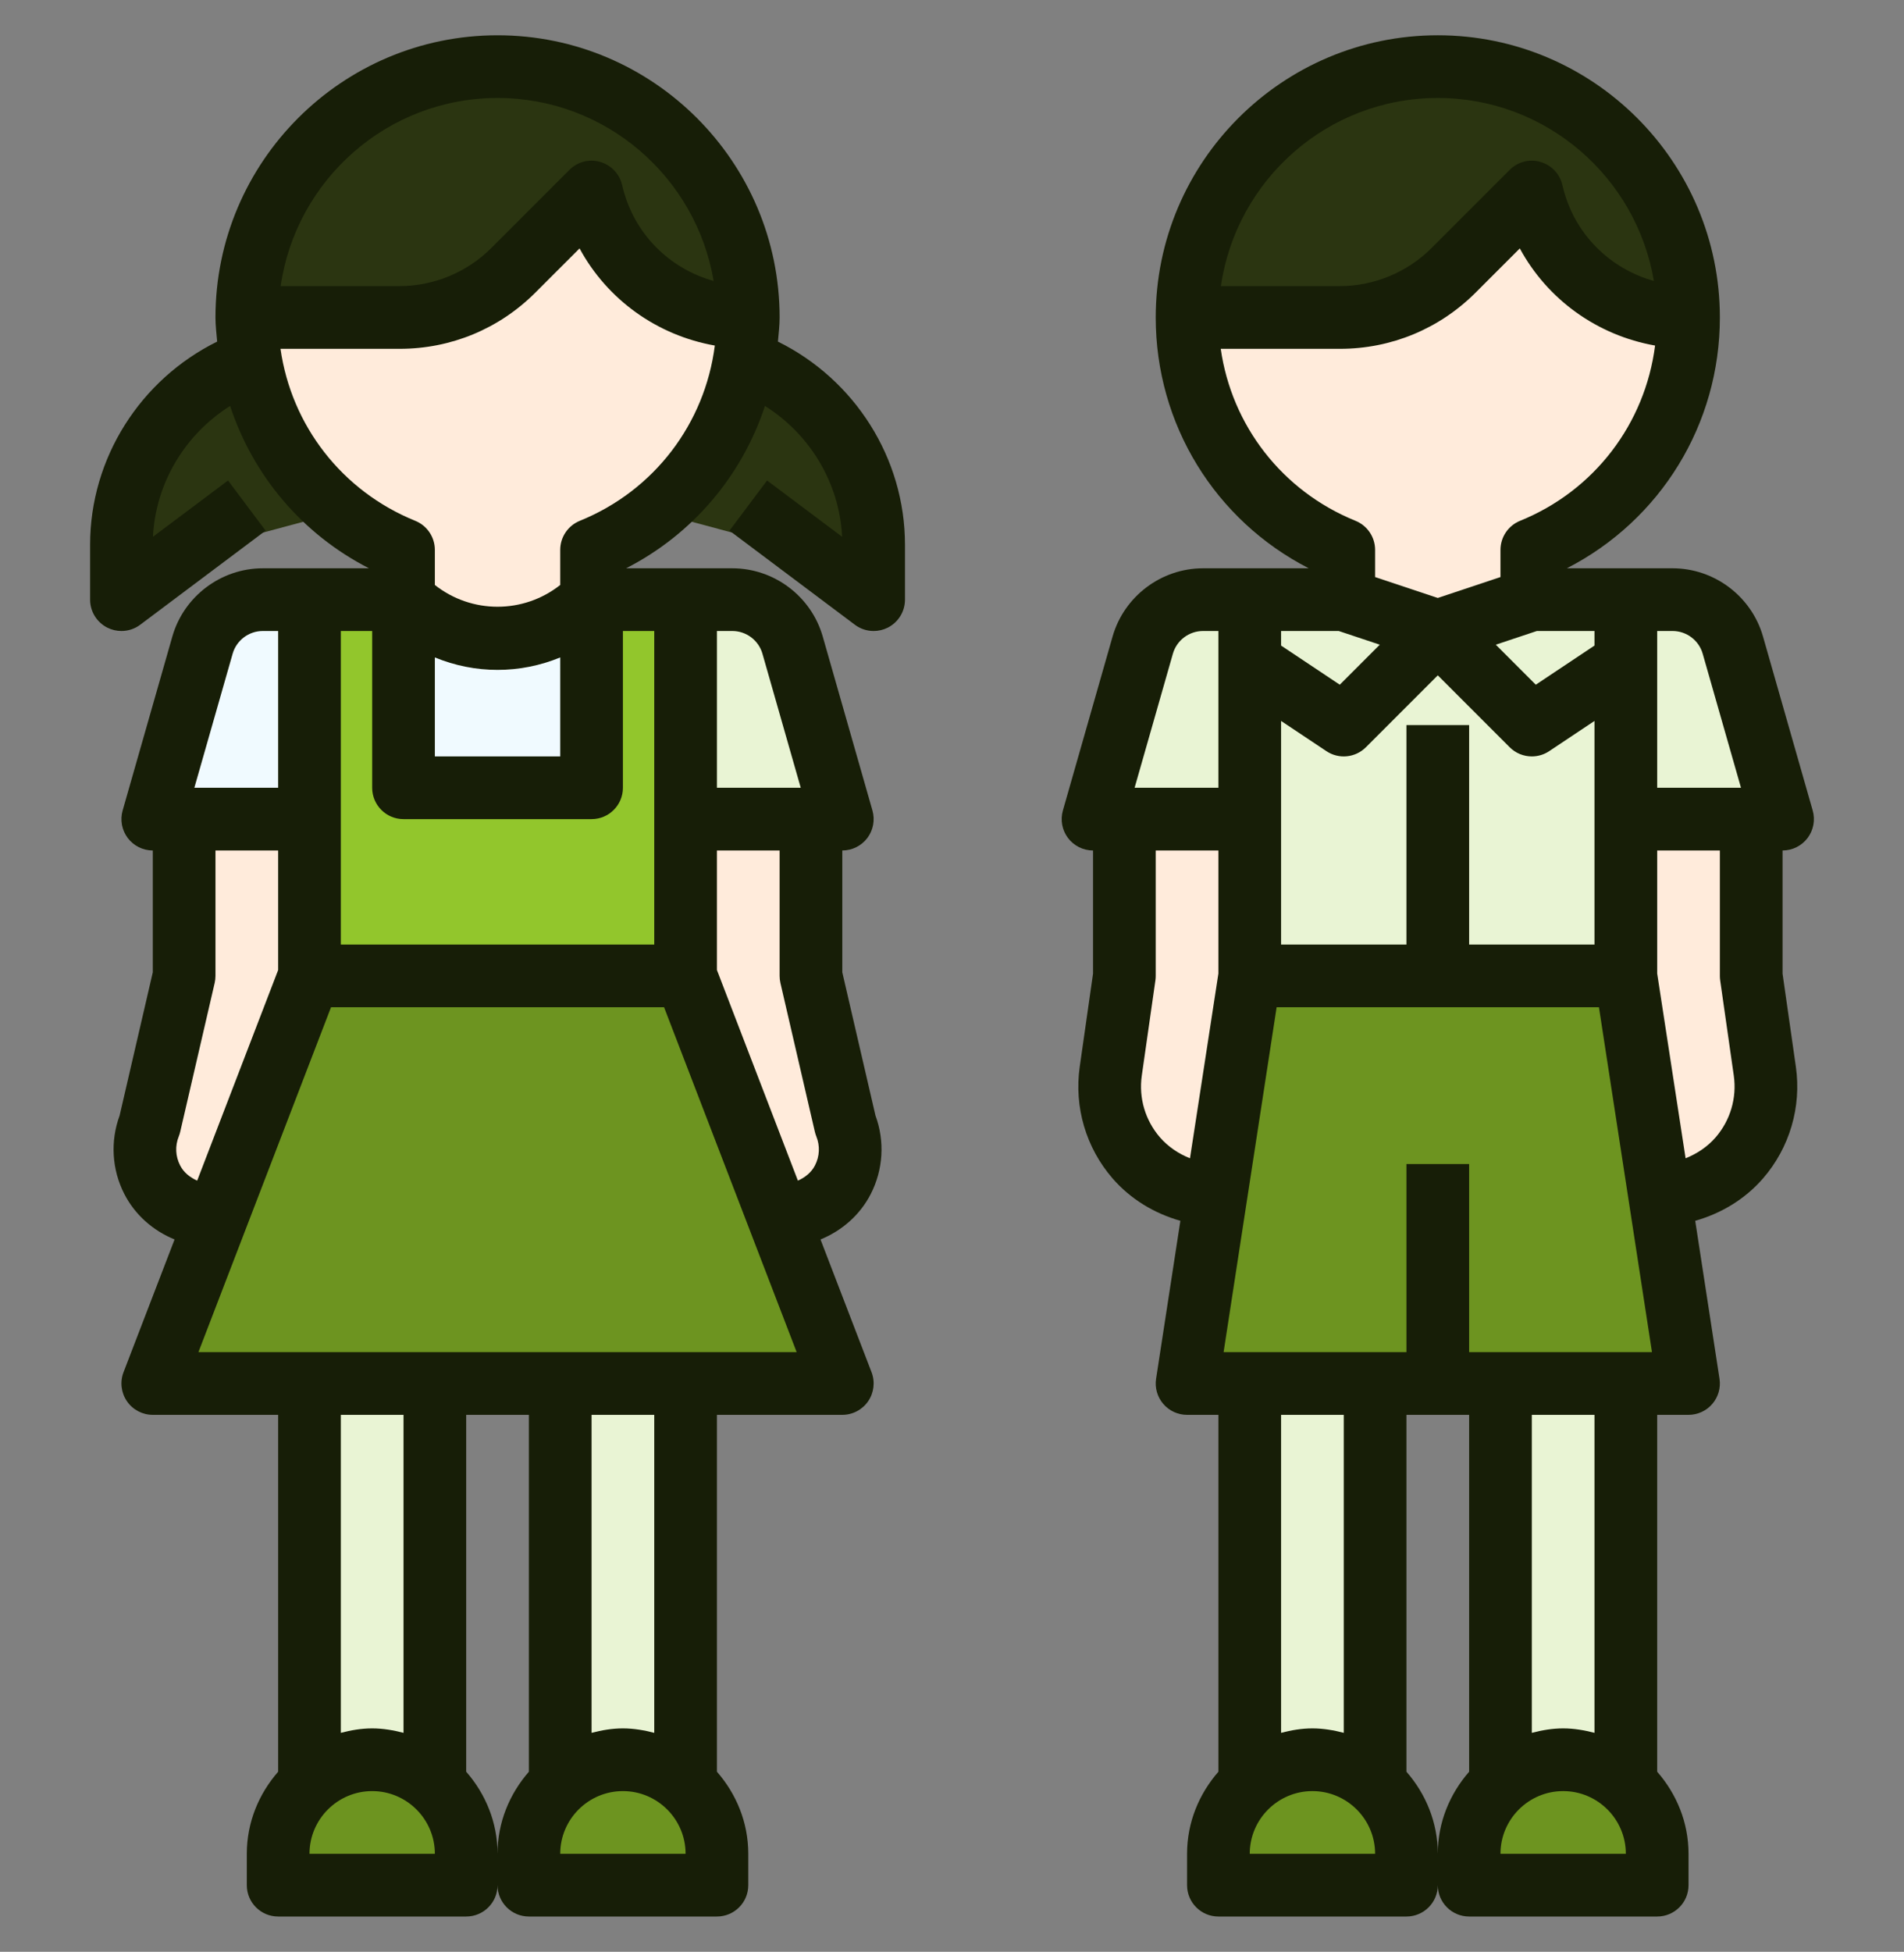 <?xml version="1.0" encoding="iso-8859-1"?>
<!-- Generator: Adobe Illustrator 19.0.0, SVG Export Plug-In . SVG Version: 6.00 Build 0)  -->
<svg version="1.1" id="Capa_1" xmlns="http://www.w3.org/2000/svg" xmlns:xlink="http://www.w3.org/1999/xlink" x="0px" y="0px"
	 viewBox="-36 148 486 498" style="enable-background:new -36 148 486 498;" xml:space="preserve">
<rect x="-36" y="148" width="486" height="498" fill="#808080" stroke="none"/>
<g>
	<g>
		<path style="fill:#FFEBDB;" d="M282.999,357h-32v40l-3.475,24.321c-2.359,16.513,10.286,31.249,26.87,31.612L282.999,397V357z"/>
		<path style="fill:#FFEBDB;" d="M378.999,397l8.605,55.933c16.583-0.363,29.229-15.099,26.87-31.612L410.999,397v-40h-32V397z"/>
	</g>
	<path style="fill:#6D9420;" d="M330.999,397h-48l-8.605,55.933c0.207,0.004,0.396,0.067,0.605,0.067
		c-0.208,0-0.398-0.063-0.605-0.067L266.999,501h16h32h16v-56v56h16h32h16l-7.395-48.067c-0.207,0.004-0.396,0.067-0.605,0.067
		c0.208,0,0.398-0.063,0.605-0.067L378.999,397H330.999z"/>
	<path style="fill:#F0FAFF;" d="M42.999,301H31.068c-7.144,0-13.422,4.735-15.384,11.604L2.999,357h8h32V301z"/>
	<path style="fill:#FFEBDB;" d="M42.999,397v-40h-32v40l-8.795,37.987c-3.811,9.528,1.661,20.229,11.616,22.718
		c1.916,0.479,3.828,0.513,5.705,0.328l9.648-25.086L42.999,397z"/>
	<path style="fill:#E9F4D4;" d="M170.999,357h8l-12.685-44.396C164.352,305.735,158.074,301,150.93,301h-11.931v56H170.999z"/>
	<path style="fill:#FFEBDB;" d="M138.999,397l13.826,35.947l9.648,25.086c1.877,0.185,3.789,0.151,5.705-0.328
		c9.956-2.489,15.427-13.19,11.616-22.718L170.999,397v-40h-32V397z"/>
	<g>
		<polygon style="fill:#92C62C;" points="66.999,349 66.999,301 42.999,301 42.999,357 42.999,397 138.999,397 138.999,357 
			138.999,301 114.999,301 114.999,349 		"/>
		<polygon style="fill:#6D9420;" points="138.999,397 42.999,397 29.173,432.947 19.525,458.033 2.999,501 42.999,501 74.999,501 
			106.999,501 138.999,501 178.999,501 162.473,458.033 152.825,432.947 		"/>
	</g>
	<path style="fill:#FFEBDB;" d="M33.212,256.405c0.326,0.688,0.708,1.34,1.057,2.014c1,1.919,2.082,3.787,3.265,5.586
		c0.367,0.561,0.714,1.135,1.098,1.684c1.525,2.169,3.184,4.237,4.96,6.196c0.357,0.395,0.727,0.776,1.094,1.162
		c6.234,6.541,13.799,11.807,22.314,15.257V301c13.255,13.255,34.745,13.255,48,0v-12.696c8.515-3.45,16.08-8.716,22.314-15.257
		c0.367-0.386,0.737-0.767,1.094-1.162c1.777-1.959,3.435-4.027,4.96-6.196c0.384-0.549,0.731-1.123,1.098-1.684
		c1.183-1.799,2.265-3.667,3.265-5.586c0.349-0.674,0.731-1.327,1.057-2.014c1.004-2.109,1.844-4.307,2.615-6.536
		c0.357-1.036,0.697-2.079,1.001-3.139c1.629-5.64,2.596-11.563,2.596-17.73c-18.807,0-35.2-12.8-39.761-31.044L114.999,197
		l-19.996,19.996C87.317,224.682,76.893,229,66.023,229H26.999c0,6.167,0.967,12.09,2.596,17.73c0.305,1.06,0.645,2.103,1.001,3.139
		C31.368,252.098,32.207,254.295,33.212,256.405z"/>
	<path style="fill:#F0FAFF;" d="M66.999,301v48h48v-48C101.744,314.255,80.254,314.255,66.999,301z"/>
	<path style="fill:#2B3511;" d="M95.004,216.996L114.999,197l0.239,0.956C119.799,216.2,136.193,229,154.999,229
		c0-35.346-28.654-64-64-64s-64,28.654-64,64h39.023C76.893,229,87.317,224.682,95.004,216.996z"/>
	<g>
		<polygon style="fill:#E9F4D4;" points="42.999,597 58.999,597 74.999,597 74.999,501 42.999,501 		"/>
		<polygon style="fill:#E9F4D4;" points="106.999,597 122.999,597 138.999,597 138.999,501 106.999,501 		"/>
	</g>
	<g>
		<path style="fill:#6D9420;" d="M34.999,621v8h48v-8c0-13.255-10.745-24-24-24S34.999,607.745,34.999,621z"/>
		<path style="fill:#6D9420;" d="M98.999,621v8h48v-8c0-13.255-10.745-24-24-24S98.999,607.745,98.999,621z"/>
	</g>
	<path style="fill:#FFEBDB;" d="M330.999,309l24-8v-12.696c23.445-9.499,40-32.452,40-59.304c-18.807,0-35.2-12.8-39.761-31.044
		L354.999,197l-19.996,19.996C327.317,224.682,316.893,229,306.023,229h-39.023c0,26.852,16.555,49.806,40,59.304V301L330.999,309z"
		/>
	<path style="fill:#2B3511;" d="M335.004,216.996L354.999,197l0.239,0.956C359.799,216.2,376.193,229,394.999,229
		c0-35.346-28.654-64-64-64s-64,28.654-64,64h39.023C316.893,229,327.317,224.682,335.004,216.996z"/>
	<path style="fill:#E9F4D4;" d="M406.315,312.604C404.352,305.735,398.074,301,390.93,301h-11.931h-24l-24,8l-24-8h-24h-11.931
		c-7.144,0-13.422,4.735-15.384,11.604L242.999,357h8h32v40h48h48v-40h32h8L406.315,312.604z"/>
	<g>
		<polygon style="fill:#E9F4D4;" points="282.999,597 298.999,597 314.999,597 314.999,501 282.999,501 		"/>
		<polygon style="fill:#E9F4D4;" points="346.999,597 362.999,597 378.999,597 378.999,501 346.999,501 		"/>
	</g>
	<g>
		<path style="fill:#6D9420;" d="M274.999,621v8h48v-8c0-13.255-10.745-24-24-24S274.999,607.745,274.999,621z"/>
		<path style="fill:#6D9420;" d="M338.999,621v8h48v-8c0-13.255-10.745-24-24-24S338.999,607.745,338.999,621z"/>
		<path style="fill:#2B3511;" d="M50.645,278.651c-11.711-9.53-19.935-23.125-22.631-38.628C8.774,246.983-5.001,265.359-5.001,287
			v14l32-16"/>
		<path style="fill:#2B3511;" d="M131.354,278.651c11.711-9.53,19.935-23.125,22.631-38.628c19.24,6.96,33.014,25.336,33.014,46.977
			v14l-32-16"/>
	</g>
	<path style="fill:#171E07;" d="M-13.001,287v14c0,3.031,1.711,5.797,4.422,7.156C-7.446,308.719-6.22,309-5.001,309
		c1.695,0,3.391-0.539,4.797-1.602l32-24l-9.594-12.797L3.046,284.961c0.68-13.766,8.221-26.163,19.692-33.385
		C28.58,269.318,41.103,284.268,58.184,293H42.999h-11.93c-10.656,0-20.148,7.156-23.078,17.406l-12.688,44.398
		c-0.688,2.414-0.203,5.008,1.305,7.016c1.516,2,3.883,3.18,6.391,3.18v31.086l-8.469,36.555
		c-2.406,6.531-1.984,13.773,1.195,19.992c2.74,5.355,7.352,9.38,12.834,11.615l-13.03,33.877c-0.945,2.461-0.617,5.234,0.875,7.406
		S0.366,509,2.999,509h32v91.056c-4.917,5.627-8,12.899-8,20.944v8c0,4.422,3.578,8,8,8h48c4.422,0,8-3.578,8-8c0,4.422,3.578,8,8,8
		h48c4.422,0,8-3.578,8-8v-8c0-8.044-3.083-15.316-8-20.944V509h32c2.633,0,5.102-1.297,6.594-3.469s1.82-4.945,0.875-7.406
		l-13.03-33.877c5.489-2.241,10.097-6.264,12.834-11.615c3.18-6.219,3.602-13.461,1.195-19.992l-8.469-36.555V365
		c2.508,0,4.875-1.18,6.391-3.18c1.508-2.008,1.992-4.602,1.305-7.016l-12.688-44.398c-2.93-10.25-12.422-17.406-23.078-17.406
		h-11.93h-15.185c17.081-8.732,29.604-23.682,35.446-41.424c11.471,7.223,19.013,19.62,19.692,33.385l-19.156-14.359l-9.594,12.797
		l32,24c1.406,1.063,3.094,1.602,4.797,1.602c1.219,0,2.445-0.281,3.578-0.844c2.711-1.359,4.422-4.125,4.422-7.156v-14
		c0-22.145-12.846-42.164-32.432-51.843c0.174-2.046,0.432-4.074,0.432-6.157c0-39.703-32.297-72-72-72s-72,32.297-72,72
		c0,2.083,0.258,4.11,0.432,6.157C-0.155,244.836-13.001,264.855-13.001,287z M74.999,315.746c5.112,2.104,10.551,3.176,16,3.176
		s10.888-1.073,16-3.176V341h-32V315.746z M23.382,314.797c0.969-3.414,4.133-5.797,7.688-5.797h3.93v40H13.609L23.382,314.797z
		 M9.968,445.344c-1.188-2.328-1.313-4.953-0.336-7.391c0.148-0.375,0.273-0.766,0.367-1.164l8.797-37.984
		c0.133-0.594,0.203-1.195,0.203-1.805v-32h16v30.506l-20.667,53.734C12.499,448.42,10.913,447.184,9.968,445.344z M66.999,509
		v81.136c-2.572-0.668-5.221-1.136-8-1.136s-5.428,0.467-8,1.136V509H66.999z M42.999,621c0-8.82,7.18-16,16-16s16,7.18,16,16
		H42.999z M90.999,621c0-8.044-3.083-15.316-8-20.944V509h16v91.056C94.082,605.684,90.999,612.956,90.999,621z M106.999,621
		c0-8.82,7.18-16,16-16s16,7.18,16,16H106.999z M130.999,590.136c-2.572-0.668-5.221-1.136-8-1.136s-5.428,0.467-8,1.136V509h16
		V590.136z M14.648,493l33.844-88h85.016l33.844,88H14.648z M163.202,398.805l8.797,37.984c0.094,0.398,0.219,0.789,0.367,1.164
		c0.977,2.438,0.852,5.063-0.336,7.391c-0.942,1.835-2.527,3.07-4.365,3.896l-20.667-53.733V365h16v32
		C162.999,397.609,163.069,398.211,163.202,398.805z M158.616,314.797L168.39,349h-21.391v-40h3.93
		C154.484,309,157.648,311.383,158.616,314.797z M130.999,389h-80v-80h8v40c0,4.422,3.578,8,8,8h48c4.422,0,8-3.578,8-8v-40h8V389z
		 M111.991,280.891c-3.016,1.227-4.992,4.156-4.992,7.414v8.952c-9.38,7.405-22.62,7.405-32,0v-8.952
		c0-3.258-1.977-6.188-4.992-7.414c-18.75-7.598-31.62-24.337-34.41-43.891h30.425c13.086,0,25.391-5.094,34.641-14.352
		l11.273-11.266c7.057,13.056,19.773,22.185,34.527,24.785C143.922,256.072,131.003,273.187,111.991,280.891z M90.999,173
		c27.697,0,50.705,20.24,55.161,46.69c-11.215-3.122-20.231-11.939-23.168-23.706l-0.242-0.953
		c-0.703-2.789-2.859-4.984-5.633-5.742c-2.75-0.781-5.734,0.008-7.773,2.055l-19.992,19.992C83.21,217.477,74.702,221,66.023,221
		H35.638C39.542,193.91,62.847,173,90.999,173z"/>
	<path style="fill:#171E07;" d="M271.069,293c-10.656,0-20.148,7.156-23.078,17.406l-12.688,44.398
		c-0.688,2.414-0.203,5.008,1.305,7.016c1.516,2,3.883,3.18,6.391,3.18v31.43l-3.398,23.766
		c-1.461,10.266,1.594,20.648,8.391,28.484c4.61,5.309,10.675,8.927,17.301,10.807l-6.199,40.295
		c-0.359,2.313,0.313,4.656,1.836,6.43c1.516,1.773,3.734,2.789,6.07,2.789h8v91.056c-4.917,5.627-8,12.899-8,20.944v8
		c0,4.422,3.578,8,8,8h48c4.422,0,8-3.578,8-8c0,4.422,3.578,8,8,8h48c4.422,0,8-3.578,8-8v-8c0-8.044-3.083-15.316-8-20.944V509h8
		c2.336,0,4.555-1.016,6.07-2.789c1.523-1.773,2.195-4.117,1.836-6.43l-6.199-40.295c6.625-1.879,12.691-5.498,17.301-10.807
		c6.797-7.836,9.852-18.219,8.391-28.492l-3.398-23.758V365c2.508,0,4.875-1.18,6.391-3.18c1.508-2.008,1.992-4.602,1.305-7.016
		l-12.688-44.398c-2.93-10.25-12.422-17.406-23.078-17.406h-11.93h-15.055c23.922-12.273,39.055-36.734,39.055-64
		c0-39.703-32.297-72-72-72s-72,32.297-72,72c0,27.266,15.133,51.727,39.055,64h-15.055H271.069z M330.999,320.313l18.344,18.344
		c1.547,1.547,3.594,2.344,5.656,2.344c1.539,0,3.086-0.438,4.437-1.344l11.563-7.708V389h-32v-56h-16v56h-32v-57.052l11.562,7.708
		c3.164,2.125,7.391,1.703,10.094-1L330.999,320.313z M338.999,493v-48h-16v48h-46.672l13.535-88h82.273l13.535,88H338.999z
		 M263.382,314.797c0.969-3.414,4.133-5.797,7.688-5.797h3.93v40h-21.391L263.382,314.797z M260.077,438.195
		c-3.75-4.336-5.445-10.07-4.633-15.742l3.477-24.32c0.055-0.375,0.078-0.758,0.078-1.133v-32h16v31.391l-7.253,47.143
		C264.836,442.379,262.18,440.612,260.077,438.195z M306.999,509v81.136c-2.572-0.668-5.221-1.136-8-1.136s-5.428,0.467-8,1.136V509
		H306.999z M282.999,621c0-8.82,7.18-16,16-16s16,7.18,16,16H282.999z M330.999,621c0-8.044-3.083-15.316-8-20.944V509h16v91.056
		C334.082,605.684,330.999,612.956,330.999,621z M346.999,621c0-8.82,7.18-16,16-16s16,7.18,16,16H346.999z M370.999,590.136
		c-2.572-0.668-5.221-1.136-8-1.136s-5.428,0.467-8,1.136V509h16V590.136z M403.077,398.133l3.477,24.313
		c0.813,5.68-0.883,11.414-4.633,15.75c-2.103,2.417-4.759,4.184-7.669,5.338l-7.253-47.143V365h16v32
		C402.999,397.375,403.023,397.758,403.077,398.133z M398.616,314.797L408.39,349h-21.391v-40h3.93
		C394.484,309,397.648,311.383,398.616,314.797z M370.999,309v3.718l-14.984,9.985l-10.209-10.209L356.288,309H370.999z
		 M330.999,173c27.697,0,50.705,20.24,55.161,46.69c-11.215-3.122-20.231-11.939-23.168-23.706l-0.242-0.953
		c-0.703-2.789-2.859-4.984-5.633-5.742c-2.75-0.781-5.734,0.008-7.773,2.055l-19.992,19.992
		c-6.141,6.141-14.648,9.664-23.328,9.664h-30.384C279.542,193.91,302.847,173,330.999,173z M275.597,237h30.425
		c13.086,0,25.391-5.094,34.641-14.352l11.273-11.266c7.057,13.056,19.773,22.185,34.527,24.785
		c-2.542,19.904-15.46,37.02-34.472,44.723c-3.016,1.227-4.992,4.156-4.992,7.414v6.932l-16,5.333l-16-5.333v-6.932
		c0-3.258-1.977-6.188-4.992-7.414C291.257,273.293,278.387,256.553,275.597,237z M305.71,309l10.482,3.494l-10.209,10.209
		l-14.984-9.985V309H305.71z"/>
</g>
</svg>
